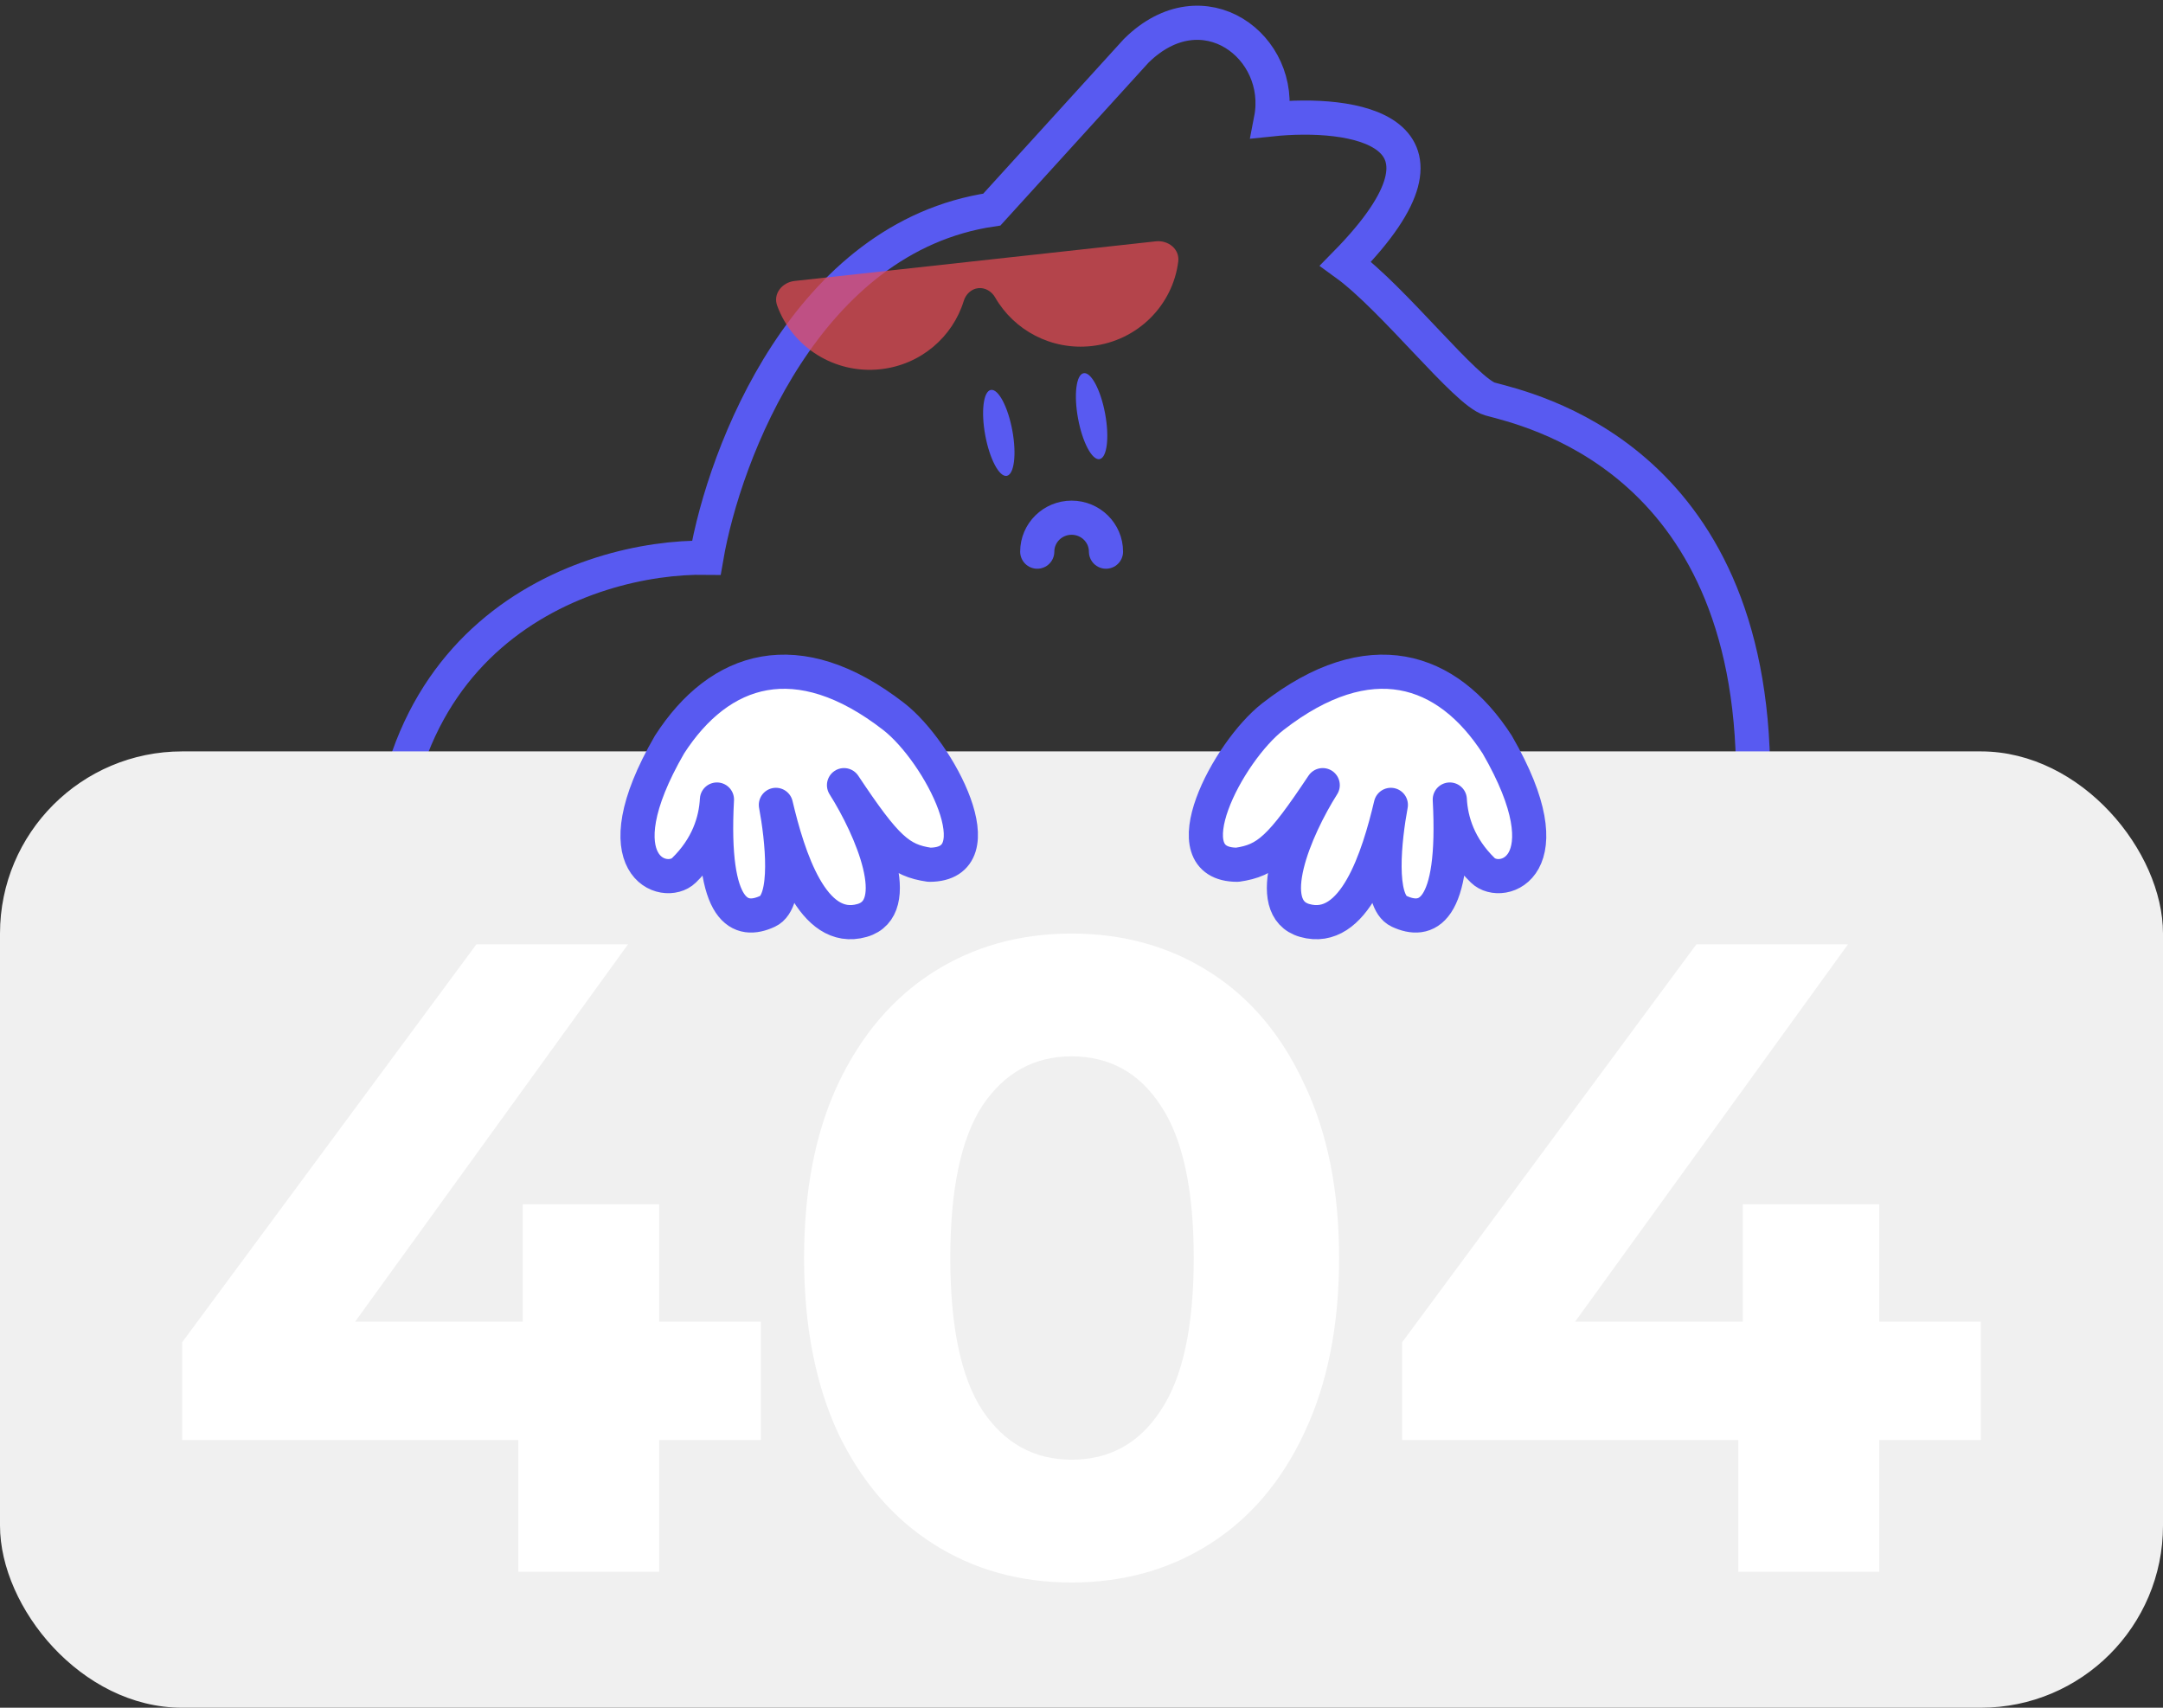 <svg width="190" height="150" viewBox="0 0 190 150" fill="none" xmlns="http://www.w3.org/2000/svg">
<rect x="0" y="0" width="190" height="150" fill="#333333" stroke="none"/>
<path d="M154 84V68.315C154 40.019 134 35.919 130.873 35.043C128.774 34.455 122.42 26.224 118.194 23.16C129.897 11.246 118.705 9.746 111.646 10.486C112.872 4.148 105.698 -1.357 99.804 4.465L87.125 18.407C70.853 20.816 63.627 39.796 62.047 48.986C51.505 48.827 31.202 55.608 34.322 84" stroke="#585AF1" stroke-width="3"/>
<ellipse rx="1.208" ry="3.839" transform="matrix(-0.984 0.177 0.182 0.983 87.735 38.024)" fill="#585AF1"/>
<ellipse rx="1.208" ry="3.839" transform="matrix(-0.984 0.177 0.182 0.983 95.887 36.554)" fill="#585AF1"/>
<path opacity="0.7" fill-rule="evenodd" clip-rule="evenodd" d="M78.279 23.749C78.279 23.748 78.28 23.748 78.28 23.748L89.778 22.486C89.778 22.486 89.778 22.486 89.778 22.486C89.778 22.486 89.778 22.487 89.778 22.487L101.521 21.198C102.619 21.077 103.635 21.879 103.498 22.975C103.019 26.804 99.935 29.952 95.882 30.397C92.343 30.785 89.066 29.003 87.415 26.125C87.109 25.593 86.537 25.244 85.928 25.311C85.318 25.378 84.838 25.843 84.658 26.428C83.686 29.593 80.886 32.043 77.347 32.431C73.294 32.876 69.585 30.474 68.267 26.842C67.889 25.803 68.702 24.8 69.8 24.679L78.279 23.749C78.279 23.749 78.279 23.749 78.279 23.749Z" fill="#EC4C56"/>
<path d="M97.151 48.455C97.151 46.808 95.799 45.473 94.132 45.473C92.465 45.473 91.113 46.808 91.113 48.455" stroke="#585AF1" stroke-width="3" stroke-linecap="round"/>
<rect x="0.5" y="66.5" width="189" height="83" rx="15.5" fill="#F0F0F0" stroke="#F0F0F0"/>
<path d="M66.835 126.482H57.905V138.055H45.53V126.482H16V117.901L41.848 82.945H55.164L31.196 116.09H45.921V105.776H57.905V116.09H66.835V126.482Z" fill="white"/>
<path d="M94.128 139C89.585 139 85.538 137.872 81.987 135.615C78.437 133.358 75.643 130.104 73.606 125.852C71.622 121.548 70.63 116.431 70.63 110.5C70.63 104.569 71.622 99.478 73.606 95.227C75.643 90.923 78.437 87.642 81.987 85.385C85.538 83.128 89.585 82 94.128 82C98.671 82 102.718 83.128 106.269 85.385C109.82 87.642 112.588 90.923 114.572 95.227C116.608 99.478 117.627 104.569 117.627 110.5C117.627 116.431 116.608 121.548 114.572 125.852C112.588 130.104 109.82 133.358 106.269 135.615C102.718 137.872 98.671 139 94.128 139ZM94.128 128.214C97.47 128.214 100.081 126.771 101.961 123.884C103.893 120.997 104.859 116.536 104.859 110.5C104.859 104.464 103.893 100.003 101.961 97.116C100.081 94.229 97.47 92.786 94.128 92.786C90.838 92.786 88.228 94.229 86.296 97.116C84.416 100.003 83.476 104.464 83.476 110.5C83.476 116.536 84.416 120.997 86.296 123.884C88.228 126.771 90.838 128.214 94.128 128.214Z" fill="white"/>
<path d="M174 126.482H165.071V138.055H152.695V126.482H123.165V117.901L149.013 82.945H162.329L138.361 116.09H153.087V105.776H165.071V116.09H174V126.482Z" fill="white"/>
<path d="M108.686 75.956C102.644 75.956 107.818 66.05 111.818 62.942C120.272 56.374 127.123 58.577 131.519 65.404C137.744 76.168 131.923 78.078 130.248 76.445C128.158 74.405 127.454 72.14 127.351 70.227C127.894 80.321 125.256 81.146 122.894 80.04C121.004 79.156 121.626 73.643 122.173 70.697C121.091 75.268 118.974 82.104 114.6 80.849C110.797 79.757 113.765 72.798 116.189 68.965C112.511 74.489 111.314 75.578 108.686 75.956Z" fill="white" stroke="#585AF1" stroke-width="3" stroke-linecap="round" stroke-linejoin="round"/>
<path d="M81.642 75.956C87.684 75.956 82.51 66.05 78.51 62.942C70.056 56.374 63.205 58.577 58.809 65.404C52.584 76.168 58.406 78.078 60.08 76.445C62.17 74.405 62.874 72.14 62.977 70.227C62.434 80.321 65.072 81.146 67.434 80.04C69.324 79.156 68.702 73.643 68.155 70.697C69.237 75.268 71.354 82.104 75.728 80.849C79.531 79.757 76.563 72.798 74.139 68.965C77.817 74.489 79.014 75.578 81.642 75.956Z" fill="white" stroke="#585AF1" stroke-width="3" stroke-linecap="round" stroke-linejoin="round"/>
</svg>
